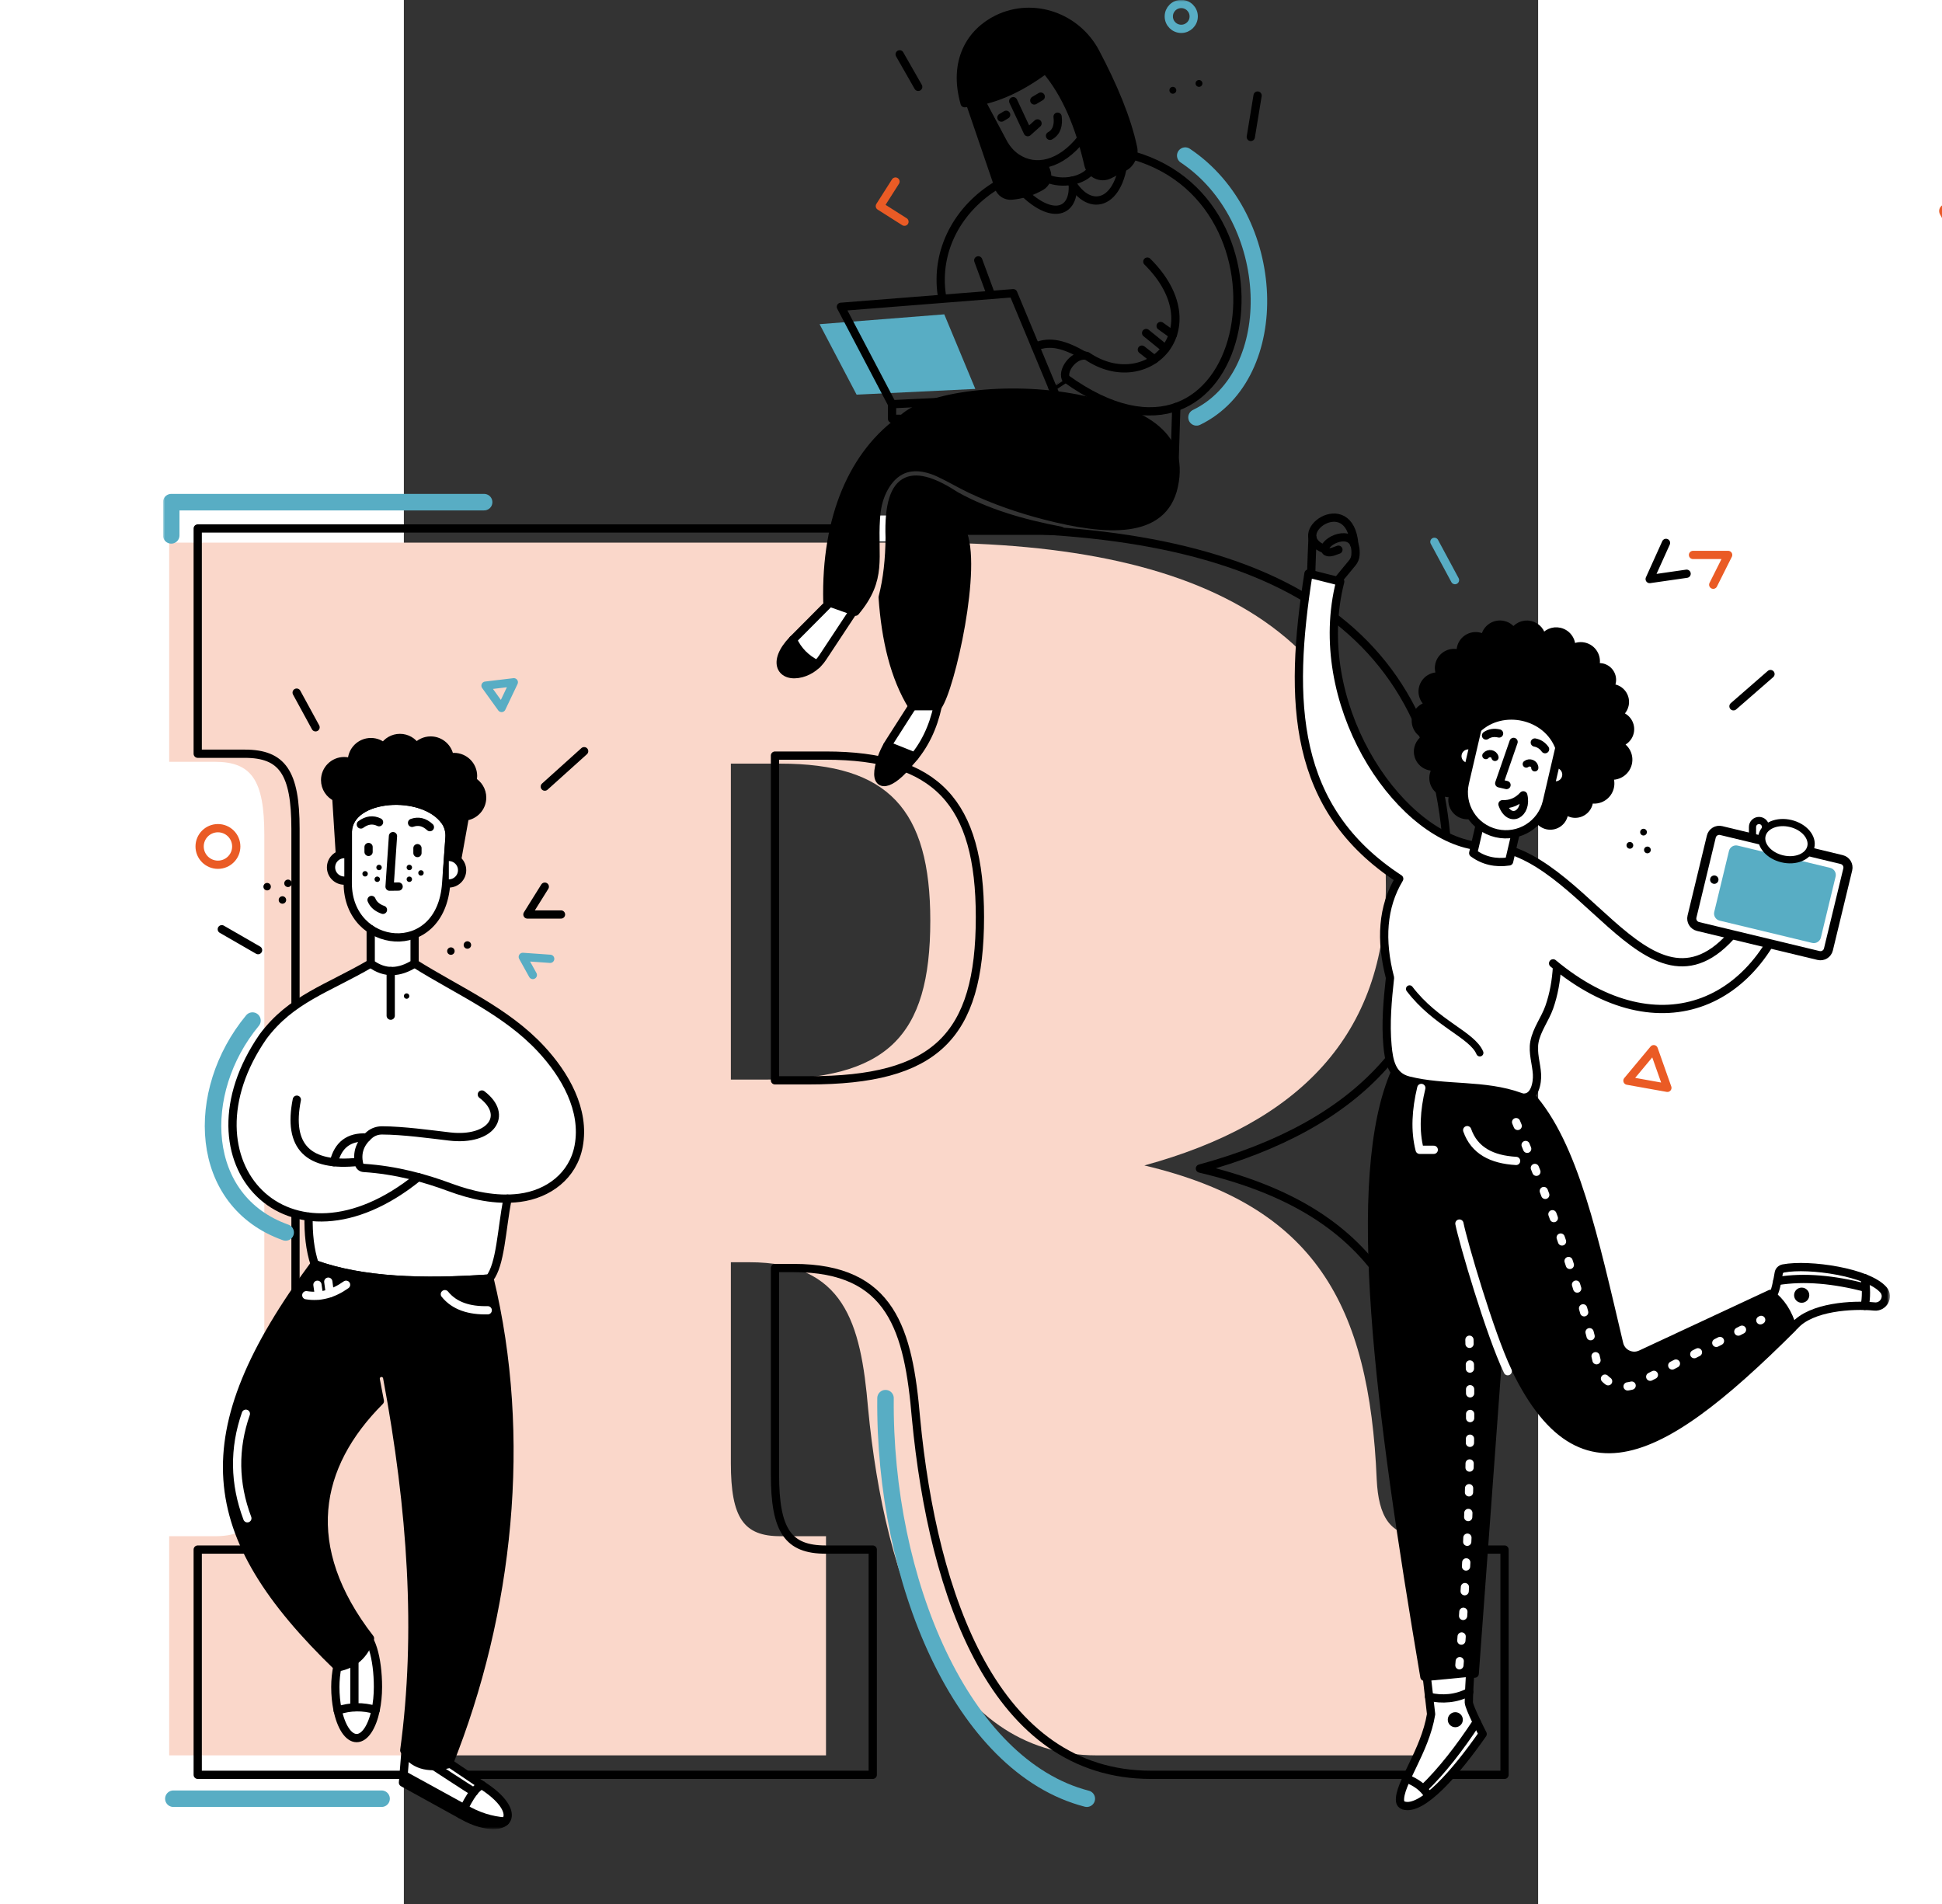 <?xml version="1.0" encoding="UTF-8"?>
<svg width="565px" height="554px" viewBox="70 0 330 554" version="1.1" xmlns="http://www.w3.org/2000/svg" xmlns:xlink="http://www.w3.org/1999/xlink">
    <rect x="70" y="0" width="330" height="554" fill="#333333" stroke="none"/>
    <!-- Generator: Sketch 61.2 (89653) - https://sketch.com -->
    <title>header2</title>
    <desc>Created with Sketch.</desc>
    <defs>
        <polygon id="path-1" points="0 532.112 502.324 532.112 502.324 -6.58599612e-14 0 -6.58599612e-14"></polygon>
    </defs>
    <g id="Prototyp-Mentee-+-Mentor-|-Design-" stroke="none" stroke-width="1" fill="none" fill-rule="evenodd">
        <g id="Landingpage_1" transform="translate(-783, -96)">
            <g id="header2" transform="translate(783, 96)">
                <g id="Illustration/welcome" fill-rule="evenodd" stroke-width="1">
                    <g id="Group-180">
                        <path d="M165.137,314.086 L174.719,314.086 C210.382,314.086 223.158,301.864 223.158,267.858 C223.158,235.446 210.914,222.162 179.509,222.162 L165.137,222.162 L165.137,314.086 Z M285.437,339.059 C334.94,350.749 350.909,379.441 353.038,430.451 C353.57,441.078 356.765,446.923 366.346,446.923 L371.669,446.923 L371.669,510.685 L271.597,510.685 C227.415,510.685 209.85,460.206 205.059,409.728 C202.93,384.755 198.139,367.22 170.46,367.22 L165.137,367.22 L165.137,425.669 C165.137,441.609 168.863,446.923 179.509,446.923 L192.816,446.923 L192.816,510.685 L1.721,510.685 L1.721,446.923 L15.029,446.923 C25.674,446.923 29.4,441.609 29.4,425.669 L29.4,242.885 C29.4,226.945 25.674,221.631 15.029,221.631 L1.721,221.631 L1.721,157.869 L221.029,157.869 C306.197,157.869 355.7,185.499 355.7,257.762 C355.7,301.333 330.149,326.838 285.437,339.059 L285.437,339.059 Z" id="Fill-1" fill="#FAD7CA"></path>
                        <path d="M177.968,314.297 L187.816,314.297 C224.467,314.297 237.597,301.737 237.597,266.789 C237.597,233.478 225.015,219.826 192.739,219.826 L177.968,219.826 L177.968,314.297 Z M301.602,339.963 C352.477,351.976 368.89,381.464 371.077,433.887 C371.624,444.809 374.907,450.816 384.753,450.816 L390.224,450.816 L390.224,516.344 L287.379,516.344 C241.973,516.344 223.921,464.467 218.998,412.59 C216.809,386.925 211.885,368.904 183.439,368.904 L177.968,368.904 L177.968,428.972 C177.968,445.355 181.798,450.816 192.739,450.816 L206.415,450.816 L206.415,516.344 L10.024,516.344 L10.024,450.816 L23.7,450.816 C34.641,450.816 38.47,445.355 38.47,428.972 L38.47,241.123 C38.47,224.741 34.641,219.28 23.7,219.28 L10.024,219.28 L10.024,153.751 L235.409,153.751 C322.937,153.751 373.813,182.147 373.813,256.413 C373.813,301.191 347.554,327.403 301.602,339.963 Z" id="Stroke-3" stroke="#000000" stroke-width="2.4" stroke-linecap="round" stroke-linejoin="round"></path>
                        <mask id="mask-2" fill="white">
                            <use xlink:href="#path-1"></use>
                        </mask>
                        <g id="Clip-6"></g>
                        <polygon id="Fill-5" fill="#FFFFFF" mask="url(#mask-2)" points="205.776 157.499 213.318 157.499 213.318 149.971 205.776 149.971"></polygon>
                        <path d="M248.262,46.163 C246.573,45.032 245.244,43.441 244.289,41.648 L237.884,29.614 L234.779,30.132 L243.117,54.536 C243.649,56.092 245.185,57.056 246.825,56.912 C249.749,56.655 252.601,55.79 255.369,54.219 C256.888,53.356 257.555,51.518 256.935,49.887 L256.185,47.914 C253.381,48.366 250.66,47.769 248.262,46.163" id="Fill-7" fill="#000000" mask="url(#mask-2)"></path>
                        <path d="M248.262,46.163 C246.573,45.032 245.244,43.441 244.289,41.648 L237.884,29.614 L234.779,30.132 L243.117,54.536 C243.649,56.092 245.185,57.056 246.825,56.912 C249.749,56.655 252.601,55.79 255.369,54.219 C256.888,53.356 257.555,51.518 256.935,49.887 L256.185,47.914 C253.381,48.366 250.66,47.769 248.262,46.163 Z" id="Stroke-8" stroke="#000000" stroke-width="2.4" stroke-linecap="round" stroke-linejoin="round" mask="url(#mask-2)"></path>
                        <polygon id="Fill-9" fill="#58ADC4" mask="url(#mask-2)" points="201.718 114.814 190.95 94.313 227.224 91.45 236.256 113.151"></polygon>
                        <g id="Group-12" mask="url(#mask-2)">
                            <g transform="translate(207.764, 205.381)">
                                <path d="M10.173,0.081 L3.556,10.433 C2.121,12.678 1.057,15.148 0.502,17.752 C-0.852,24.101 3.779,23.542 9.514,16.249 C13.725,11.645 16.235,6.17 17.55,0.081" id="Fill-10" stroke="none" fill="#FFFFFF" fill-rule="evenodd"></path>
                                <path d="M10.173,0.081 L3.556,10.433 C2.121,12.678 1.057,15.148 0.502,17.752 C-0.852,24.101 3.779,23.542 9.514,16.249 C13.725,11.645 16.235,6.17 17.55,0.081" id="Stroke-11" stroke="#000000" stroke-width="2.4" fill="none" stroke-linecap="round" stroke-linejoin="round"></path>
                            </g>
                        </g>
                        <path d="M210.655,216.92 C211.229,217.08 218.61,220.072 218.61,220.072" id="Stroke-13" stroke="#000000" stroke-width="2.4" stroke-linecap="round" stroke-linejoin="round" mask="url(#mask-2)"></path>
                        <path d="M208.266,223.132 C206.912,229.48 211.543,228.922 217.279,221.628 C217.743,221.12 218.184,220.6 218.608,220.071 C218.562,220.052 211.244,217.086 210.657,216.92 C209.558,218.861 208.732,220.948 208.266,223.132" id="Fill-14" fill="#000000" mask="url(#mask-2)"></path>
                        <g id="Group-17" mask="url(#mask-2)">
                            <g transform="translate(179.327, 175.256)">
                                <path d="M14.58,0.064 L3.854,10.845 C-2.557,17.496 0.586,22.139 6.363,20.598 C8.909,19.919 11.071,18.235 12.522,16.038 L21.463,2.504" id="Fill-15" stroke="none" fill="#FFFFFF" fill-rule="evenodd"></path>
                                <path d="M14.58,0.064 L3.854,10.845 C-2.557,17.496 0.586,22.139 6.363,20.598 C8.909,19.919 11.071,18.235 12.522,16.038 L21.463,2.504" id="Stroke-16" stroke="#000000" stroke-width="2.4" fill="none" stroke-linecap="round" stroke-linejoin="round"></path>
                            </g>
                        </g>
                        <path d="M183.181,186.102 C184.609,189.256 186.952,191.643 190.209,193.264" id="Stroke-18" stroke="#000000" stroke-width="2.4" stroke-linecap="round" stroke-linejoin="round" mask="url(#mask-2)"></path>
                        <path d="M183.181,186.102 C176.769,192.752 179.913,197.395 185.69,195.854 C187.403,195.397 188.936,194.477 190.202,193.26 C186.948,191.64 184.608,189.254 183.181,186.102" id="Fill-19" fill="#000000" mask="url(#mask-2)"></path>
                        <path d="M299.793,4.777 C299.793,6.776 298.171,8.395 296.169,8.395 C294.167,8.395 292.544,6.776 292.544,4.777 C292.544,2.778 294.167,1.159 296.169,1.159 C298.171,1.159 299.793,2.778 299.793,4.777 Z" id="Stroke-20" stroke="#58ADC4" stroke-width="2.4" stroke-linecap="round" stroke-linejoin="round" mask="url(#mask-2)"></path>
                        <path d="M237.884,29.355 L244.289,41.388 C245.244,43.181 246.573,44.773 248.262,45.904 C253.812,49.62 261.095,47.945 267.116,40.325" id="Stroke-21" stroke="#000000" stroke-width="2.4" stroke-linecap="round" stroke-linejoin="round" mask="url(#mask-2)"></path>
                        <path d="M256.676,20.203 C262.748,27.312 266.619,36.868 269.155,47.909 C269.781,50.634 272.796,52.053 275.285,50.772 L279.567,48.57 C281.455,47.6 282.609,45.115 282.17,43.041 C280.341,34.396 276.364,25.018 271.206,15.237 C265.786,4.958 253.182,0.442 242.726,5.541 C234.907,9.354 229.66,17.81 233.146,30.027 C241.173,29.484 248.996,25.901 256.676,20.203" id="Fill-22" fill="#000000" mask="url(#mask-2)"></path>
                        <path d="M256.676,20.203 C262.748,27.312 266.619,36.868 269.155,47.909 C269.781,50.634 272.796,52.053 275.285,50.772 L279.567,48.57 C281.455,47.6 282.609,45.115 282.17,43.041 C280.341,34.396 276.364,25.018 271.206,15.237 C265.786,4.958 253.182,0.442 242.726,5.541 C234.907,9.354 229.66,17.81 233.146,30.027 C241.173,29.484 248.996,25.901 256.676,20.203 Z" id="Stroke-23" stroke="#000000" stroke-width="2.4" stroke-linecap="round" stroke-linejoin="round" mask="url(#mask-2)"></path>
                        <line x1="253.413" y1="29.224" x2="255.291" y2="28.105" id="Stroke-24" stroke="#000000" stroke-width="2.4" stroke-linecap="round" stroke-linejoin="round" mask="url(#mask-2)"></line>
                        <line x1="243.847" y1="34.208" x2="245.228" y2="33.385" id="Stroke-25" stroke="#000000" stroke-width="2.4" stroke-linecap="round" stroke-linejoin="round" mask="url(#mask-2)"></line>
                        <path d="M260.192,33.945 C260.467,36.187 260.085,38.35 257.989,39.52" id="Stroke-26" stroke="#000000" stroke-width="2.4" stroke-linecap="round" stroke-linejoin="round" mask="url(#mask-2)"></path>
                        <polyline id="Stroke-27" stroke="#000000" stroke-width="2.4" stroke-linecap="round" stroke-linejoin="round" mask="url(#mask-2)" points="247.282 29.435 251.51 38.454 254.353 35.901"></polyline>
                        <path d="M257.081,51.889 C261.534,53.781 267.609,52.731 270.247,49.233" id="Stroke-28" stroke="#000000" stroke-width="2.4" stroke-linecap="round" stroke-linejoin="round" mask="url(#mask-2)"></path>
                        <path d="M264.485,52.552 C265.868,62.718 257.166,65.117 246.824,52.025" id="Stroke-29" stroke="#000000" stroke-width="2.4" stroke-linecap="round" stroke-linejoin="round" mask="url(#mask-2)"></path>
                        <path d="M264.485,53.441 C270.396,62.825 280.192,58.788 279.68,40.776" id="Stroke-30" stroke="#000000" stroke-width="2.4" stroke-linecap="round" stroke-linejoin="round" mask="url(#mask-2)"></path>
                        <path d="M282.263,45.266 C332.831,59.78 315.746,148.557 262.554,110.096 C261.463,107.313 265.462,102.597 268.734,103.564 C286.249,115.512 305.932,95.582 286.303,76.109" id="Stroke-31" stroke="#000000" stroke-width="2.4" stroke-linecap="round" stroke-linejoin="round" mask="url(#mask-2)"></path>
                        <path d="M242.826,53.684 C231.268,60.506 224.508,72.843 226.536,86.027" id="Stroke-32" stroke="#000000" stroke-width="2.4" stroke-linecap="round" stroke-linejoin="round" mask="url(#mask-2)"></path>
                        <polygon id="Stroke-33" stroke="#000000" stroke-width="2.4" stroke-linecap="round" stroke-linejoin="round" mask="url(#mask-2)" points="212.028 117.594 197.145 89.259 247.282 85.301 259.767 115.296"></polygon>
                        <path d="M237.109,75.746 C238.555,79.661 239.916,83.348 240.826,85.811" id="Stroke-34" stroke="#000000" stroke-width="2.4" stroke-linecap="round" stroke-linejoin="round" mask="url(#mask-2)"></path>
                        <path d="M267.887,103.439 C262.371,100.293 258.143,98.992 253.755,100.853" id="Stroke-35" stroke="#000000" stroke-width="2.4" stroke-linecap="round" stroke-linejoin="round" mask="url(#mask-2)"></path>
                        <path d="M258.665,112.648 C258.667,112.653 262.554,110.095 262.554,110.095" id="Stroke-36" stroke="#000000" stroke-width="2.4" stroke-linecap="round" stroke-linejoin="round" mask="url(#mask-2)"></path>
                        <line x1="285.951" y1="96.885" x2="291.578" y2="101.448" id="Stroke-37" stroke="#000000" stroke-width="2.4" stroke-linecap="round" stroke-linejoin="round" mask="url(#mask-2)"></line>
                        <line x1="290.172" y1="94.84" x2="293.724" y2="97.385" id="Stroke-38" stroke="#000000" stroke-width="2.4" stroke-linecap="round" stroke-linejoin="round" mask="url(#mask-2)"></line>
                        <line x1="284.71" y1="101.717" x2="288.318" y2="104.547" id="Stroke-39" stroke="#000000" stroke-width="2.4" stroke-linecap="round" stroke-linejoin="round" mask="url(#mask-2)"></line>
                        <path d="M225.768,137.605 C225.593,137.525 225.417,137.446 225.242,137.367 C221.879,135.87 217.818,135.174 214.431,136.989 C212.115,138.231 210.425,140.423 209.298,142.749 C208.007,145.412 207.518,148.057 207.332,150.9 C206.584,162.378 209.435,168.294 201.361,177.963 L193.208,175.072 C192.64,150.534 200.731,131.846 215.18,121.805 C221.964,115.237 245.594,111.923 266.221,116.026 C284.161,119.596 297.381,125.912 294.012,141.434 C290.908,155.736 274.284,154.562 256.57,149.999 C249.169,148.092 241.909,145.585 234.991,142.331 C231.87,140.862 228.901,139.051 225.768,137.605" id="Fill-40" fill="#000000" mask="url(#mask-2)"></path>
                        <path d="M225.768,137.605 C225.593,137.525 225.417,137.446 225.242,137.367 C221.879,135.87 217.818,135.174 214.431,136.989 C212.115,138.231 210.425,140.423 209.298,142.749 C208.007,145.412 207.518,148.057 207.332,150.9 C206.584,162.378 209.435,168.294 201.361,177.963 L193.208,175.072 C192.64,150.534 200.731,131.846 215.18,121.805 C221.964,115.237 245.594,111.923 266.221,116.026 C284.161,119.596 297.381,125.912 294.012,141.434 C290.908,155.736 274.284,154.562 256.57,149.999 C249.169,148.092 241.909,145.585 234.991,142.331 C231.87,140.862 228.901,139.051 225.768,137.605 Z" id="Stroke-41" stroke="#000000" stroke-width="2.4" stroke-linecap="round" stroke-linejoin="round" mask="url(#mask-2)"></path>
                        <path d="M225.314,205.461 C229.099,200.423 237.252,164.283 232.303,154.401 L261.13,154.401 C249.727,152.26 239.305,149.113 230.555,144.227 C218.758,136.523 210.623,136.818 211.337,156.435 C211.283,162.572 210.686,168.401 209.298,173.779 C210.161,186.164 212.721,197.014 217.937,205.461 L225.314,205.461 Z" id="Fill-42" fill="#000000" mask="url(#mask-2)"></path>
                        <path d="M225.314,205.461 C229.099,200.423 237.252,164.283 232.303,154.401 L261.13,154.401 C249.727,152.26 239.305,149.113 230.555,144.227 C218.758,136.523 210.623,136.818 211.337,156.435 C211.283,162.572 210.686,168.401 209.298,173.779 C210.161,186.164 212.721,197.014 217.937,205.461 L225.314,205.461 Z" id="Stroke-43" stroke="#000000" stroke-width="2.4" stroke-linecap="round" stroke-linejoin="round" mask="url(#mask-2)"></path>
                        <polyline id="Stroke-44" stroke="#000000" stroke-width="2.4" stroke-linecap="round" stroke-linejoin="round" mask="url(#mask-2)" points="212.028 117.594 212.028 121.844 215.18 121.844"></polyline>
                        <line x1="294.732" y1="118.396" x2="294.175" y2="136.248" id="Stroke-45" stroke="#000000" stroke-width="2.4" stroke-linecap="round" stroke-linejoin="round" mask="url(#mask-2)"></line>
                        <line x1="214.244" y1="15.806" x2="219.643" y2="25.27" id="Stroke-46" stroke="#000000" stroke-width="2.4" stroke-linecap="round" stroke-linejoin="round" mask="url(#mask-2)"></line>
                        <line x1="318.38" y1="27.799" x2="316.405" y2="39.841" id="Stroke-47" stroke="#000000" stroke-width="2.4" stroke-linecap="round" stroke-linejoin="round" mask="url(#mask-2)"></line>
                        <path d="M302.331,24.273 C302.331,24.823 301.883,25.27 301.331,25.27 C300.78,25.27 300.333,24.823 300.333,24.273 C300.333,23.722 300.78,23.276 301.331,23.276 C301.883,23.276 302.331,23.722 302.331,24.273" id="Fill-48" fill="#000000" mask="url(#mask-2)"></path>
                        <path d="M294.723,26.267 C294.723,26.818 294.275,27.264 293.723,27.264 C293.172,27.264 292.725,26.818 292.725,26.267 C292.725,25.716 293.172,25.27 293.723,25.27 C294.275,25.27 294.723,25.716 294.723,26.267" id="Fill-49" fill="#000000" mask="url(#mask-2)"></path>
                        <polyline id="Stroke-50" stroke="#EA5B25" stroke-width="2.4" stroke-linecap="round" stroke-linejoin="round" mask="url(#mask-2)" points="215.641 64.503 208.484 59.963 213.032 52.819"></polyline>
                        <path d="M297.329,45.266 C324.564,63.46 326.067,109.077 300.609,121.43" id="Stroke-51" stroke="#58ADC4" stroke-width="4.8" stroke-linecap="round" stroke-linejoin="round" mask="url(#mask-2)"></path>
                        <path d="M100.258,348.719 C98.484,358.054 98.248,367.805 95.023,371.955 C75.76,373.293 58.038,372.806 44.15,367.777 C42.763,363.556 42.292,358.892 42.39,353.952 L42.418,353.949 C21.917,351.369 11.702,326.729 29.15,301.549 C37.345,290.579 47.768,287.711 60.459,280.309 L60.459,270.34 L60.465,270.341 C56.597,267.779 53.78,263.218 53.78,256.965 L53.78,241.888 C54.231,231.258 75.76,229.953 82.087,238.904 C83.06,240.281 83.484,241.971 83.364,243.651 L82.414,256.965 C81.856,265.419 77.692,270.263 72.704,271.993 L73.227,272.064 L73.807,280.309 C86.368,288.227 99.726,294.103 110.002,305.143 C116.936,312.593 122.946,322.873 120.956,333.447 C119.34,342.034 112.19,347.417 103.763,348.481 L100.258,348.719 Z" id="Fill-52" fill="#FFFFFF" mask="url(#mask-2)"></path>
                        <path d="M42.285,353.952 C42.187,358.892 42.658,363.556 44.045,367.777 C57.932,372.806 75.655,373.293 94.918,371.955 C98.143,367.805 98.38,358.055 100.153,348.719" id="Stroke-53" stroke="#000000" stroke-width="2.4" stroke-linecap="round" stroke-linejoin="round" mask="url(#mask-2)"></path>
                        <path d="M62.464,490.782 C62.464,493.196 62.224,495.476 61.799,497.492 C60.776,502.338 58.68,505.66 56.261,505.66 C53.8,505.66 51.674,502.224 50.672,497.243 C50.278,495.289 50.058,493.098 50.058,490.782 C50.058,482.565 53.592,474.784 57.018,474.784 C60.445,474.784 62.464,482.565 62.464,490.782" id="Fill-54" fill="#FFFFFF" mask="url(#mask-2)"></path>
                        <path d="M62.464,490.782 C62.464,493.196 62.224,495.476 61.799,497.492 C60.776,502.338 58.68,505.66 56.261,505.66 C53.8,505.66 51.674,502.224 50.672,497.243 C50.278,495.289 50.058,493.098 50.058,490.782 C50.058,482.565 53.592,474.784 57.018,474.784 C60.445,474.784 62.464,482.565 62.464,490.782 Z" id="Stroke-55" stroke="#000000" stroke-width="2.4" stroke-linecap="round" stroke-linejoin="round" mask="url(#mask-2)"></path>
                        <path d="M50.756,497.641 C54.436,496.428 58.117,496.378 61.799,497.492" id="Stroke-56" stroke="#000000" stroke-width="2.4" stroke-linecap="round" stroke-linejoin="round" mask="url(#mask-2)"></path>
                        <line x1="55.615" y1="496.692" x2="55.615" y2="481.564" id="Stroke-57" stroke="#000000" stroke-width="2.4" stroke-linecap="round" stroke-linejoin="round" mask="url(#mask-2)"></line>
                        <polyline id="Stroke-58" stroke="#000000" stroke-width="2.4" stroke-linecap="round" stroke-linejoin="round" mask="url(#mask-2)" points="66.833 243.252 65.84 257.956 68.476 257.92"></polyline>
                        <path d="M57.481,239.864 C59.246,238.56 61.012,238.339 62.778,239.203" id="Stroke-59" stroke="#000000" stroke-width="2.4" stroke-linecap="round" stroke-linejoin="round" mask="url(#mask-2)"></path>
                        <path d="M77.573,240.642 C75.966,239.147 74.236,238.73 72.384,239.39" id="Stroke-60" stroke="#000000" stroke-width="2.4" stroke-linecap="round" stroke-linejoin="round" mask="url(#mask-2)"></path>
                        <line x1="59.728" y1="246.42" x2="59.728" y2="247.842" id="Stroke-61" stroke="#000000" stroke-width="2.4" stroke-linecap="round" stroke-linejoin="round" mask="url(#mask-2)"></line>
                        <line x1="73.953" y1="246.754" x2="73.953" y2="248.176" id="Stroke-62" stroke="#000000" stroke-width="2.4" stroke-linecap="round" stroke-linejoin="round" mask="url(#mask-2)"></line>
                        <g id="Group-65" mask="url(#mask-2)">
                            <g transform="translate(47.008, 214.65)">
                                <path d="M40.752,22.901 C43.566,22.634 45.767,20.27 45.767,17.393 C45.767,15.314 44.618,13.506 42.921,12.56 C43.046,12.099 43.118,11.616 43.118,11.114 C43.118,8.057 40.636,5.58 37.573,5.58 C37.135,5.58 36.709,5.636 36.299,5.732 C36.004,2.953 33.65,0.788 30.787,0.788 C29.107,0.788 27.604,1.537 26.587,2.716 C25.615,1.116 23.86,0.044 21.849,0.044 C19.852,0.044 18.107,1.102 17.13,2.684 C16.146,1.791 14.842,1.242 13.408,1.242 C10.345,1.242 7.863,3.721 7.863,6.777 C7.863,6.941 7.873,7.101 7.887,7.26 C7.197,6.953 6.434,6.777 5.629,6.777 C2.566,6.777 0.083,9.255 0.083,12.312 C0.083,14.55 1.417,16.474 3.332,17.346 L4.349,33.511 L4.349,38.66 L6.705,38.413 L6.705,27.223 C7.156,16.594 28.685,15.288 35.012,24.24 C35.985,25.616 36.409,27.306 36.289,28.986 L35.52,39.758 L37.428,40.131 L38.566,35.03 L40.752,22.901" id="Fill-63" stroke="none" fill="#000000" fill-rule="evenodd"></path>
                                <path d="M40.752,22.901 C43.566,22.634 45.767,20.27 45.767,17.393 C45.767,15.314 44.618,13.506 42.921,12.56 C43.046,12.099 43.118,11.616 43.118,11.114 C43.118,8.057 40.636,5.58 37.573,5.58 C37.135,5.58 36.709,5.636 36.299,5.732 C36.004,2.953 33.65,0.788 30.787,0.788 C29.107,0.788 27.604,1.537 26.587,2.716 C25.615,1.116 23.86,0.044 21.849,0.044 C19.852,0.044 18.107,1.102 17.13,2.684 C16.146,1.791 14.842,1.242 13.408,1.242 C10.345,1.242 7.863,3.721 7.863,6.777 C7.863,6.941 7.873,7.101 7.887,7.26 C7.197,6.953 6.434,6.777 5.629,6.777 C2.566,6.777 0.083,9.255 0.083,12.312 C0.083,14.55 1.417,16.474 3.332,17.346 L4.349,33.511 L4.349,38.66 L6.705,38.413 L6.705,27.223 C7.156,16.594 28.685,15.288 35.012,24.24 C35.985,25.616 36.409,27.306 36.289,28.986 L35.52,39.758 L37.428,40.131 L38.566,35.03 L40.752,22.901" id="Stroke-64" stroke="#000000" stroke-width="2.4" fill="none" stroke-linecap="round" stroke-linejoin="round"></path>
                            </g>
                        </g>
                        <path d="M82.309,256.965 L83.259,243.651 C83.379,241.971 82.955,240.281 81.982,238.904 C75.655,229.953 54.125,231.259 53.674,241.888 L53.674,256.965 C53.674,276.379 80.82,279.518 82.309,256.965 Z" id="Stroke-66" stroke="#000000" stroke-width="2.4" stroke-linecap="round" stroke-linejoin="round" mask="url(#mask-2)"></path>
                        <g id="Group-69" mask="url(#mask-2)">
                            <g transform="translate(48.749, 248.25)">
                                <path d="M3.925,7.949 C1.791,7.949 0.061,6.223 0.061,4.093 C0.061,1.963 1.791,0.236 3.925,0.236" id="Fill-67" stroke="none" fill="#FFFFFF" fill-rule="evenodd"></path>
                                <path d="M3.925,7.949 C1.791,7.949 0.061,6.223 0.061,4.093 C0.061,1.963 1.791,0.236 3.925,0.236" id="Stroke-68" stroke="#000000" stroke-width="2.4" fill="none" stroke-linecap="round" stroke-linejoin="round"></path>
                            </g>
                        </g>
                        <g id="Group-72" mask="url(#mask-2)">
                            <g transform="translate(82.99, 248.829)">
                                <path d="M0.09,8.192 C2.224,8.192 3.954,6.465 3.954,4.335 C3.954,2.205 2.224,0.478 0.09,0.478" id="Fill-70" stroke="none" fill="#FFFFFF" fill-rule="evenodd"></path>
                                <path d="M0.09,8.192 C2.224,8.192 3.954,6.465 3.954,4.335 C3.954,2.205 2.224,0.478 0.09,0.478" id="Stroke-71" stroke="#000000" stroke-width="2.4" fill="none" stroke-linecap="round" stroke-linejoin="round"></path>
                            </g>
                        </g>
                        <path d="M73.122,272.064 L73.122,280.309 C68.764,283.082 64.489,283.387 60.354,280.309 L60.354,270.34" id="Stroke-73" stroke="#000000" stroke-width="2.4" stroke-linecap="round" stroke-linejoin="round" mask="url(#mask-2)"></path>
                        <path d="M60.598,261.822 C61.133,263.145 62.239,264.103 63.917,264.695" id="Stroke-74" stroke="#000000" stroke-width="2.4" stroke-linecap="round" stroke-linejoin="round" mask="url(#mask-2)"></path>
                        <path d="M72.384,252.371 C72.384,252.809 72.029,253.164 71.59,253.164 C71.151,253.164 70.796,252.809 70.796,252.371 C70.796,251.933 71.151,251.578 71.59,251.578 C72.029,251.578 72.384,251.933 72.384,252.371" id="Fill-75" fill="#000000" mask="url(#mask-2)"></path>
                        <path d="M75.773,253.957 C75.773,254.395 75.417,254.75 74.979,254.75 C74.54,254.75 74.185,254.395 74.185,253.957 C74.185,253.519 74.54,253.164 74.979,253.164 C75.417,253.164 75.773,253.519 75.773,253.957" id="Fill-76" fill="#000000" mask="url(#mask-2)"></path>
                        <path d="M72.384,255.798 C72.384,256.236 72.029,256.591 71.59,256.591 C71.151,256.591 70.796,256.236 70.796,255.798 C70.796,255.36 71.151,255.005 71.59,255.005 C72.029,255.005 72.384,255.36 72.384,255.798" id="Fill-77" fill="#000000" mask="url(#mask-2)"></path>
                        <path d="M63.052,255.798 C63.052,256.236 62.696,256.591 62.257,256.591 C61.819,256.591 61.463,256.236 61.463,255.798 C61.463,255.36 61.819,255.005 62.257,255.005 C62.696,255.005 63.052,255.36 63.052,255.798" id="Fill-78" fill="#000000" mask="url(#mask-2)"></path>
                        <path d="M63.572,252.371 C63.572,252.809 63.216,253.164 62.778,253.164 C62.339,253.164 61.983,252.809 61.983,252.371 C61.983,251.933 62.339,251.578 62.778,251.578 C63.216,251.578 63.572,251.933 63.572,252.371" id="Fill-79" fill="#000000" mask="url(#mask-2)"></path>
                        <path d="M59.518,254.212 C59.518,254.65 59.162,255.005 58.724,255.005 C58.285,255.005 57.929,254.65 57.929,254.212 C57.929,253.774 58.285,253.419 58.724,253.419 C59.162,253.419 59.518,253.774 59.518,254.212" id="Fill-80" fill="#000000" mask="url(#mask-2)"></path>
                        <line x1="66.173" y1="282.498" x2="66.173" y2="295.488" id="Stroke-81" stroke="#000000" stroke-width="2.4" stroke-linecap="round" stroke-linejoin="round" mask="url(#mask-2)"></line>
                        <path d="M71.59,289.786 C71.59,290.224 71.234,290.579 70.796,290.579 C70.357,290.579 70.001,290.224 70.001,289.786 C70.001,289.348 70.357,288.993 70.796,288.993 C71.234,288.993 71.59,289.348 71.59,289.786" id="Fill-82" fill="#000000" mask="url(#mask-2)"></path>
                        <path d="M60.354,280.309 C47.662,287.711 37.24,290.579 29.045,301.549 C3.85,337.91 36.33,373.16 74.185,342.455" id="Stroke-83" stroke="#000000" stroke-width="2.4" stroke-linecap="round" stroke-linejoin="round" mask="url(#mask-2)"></path>
                        <path d="M73.122,280.309 C85.683,288.226 99.621,294.103 109.897,305.142 C116.831,312.593 122.842,322.873 120.852,333.447 C119.235,342.034 112.085,347.416 103.658,348.481 C96.765,349.351 89.715,347.778 83.279,345.385 C76.254,342.772 67.777,340.39 58.31,339.787 C57.678,339.746 57.128,339.311 56.986,338.694 C56.2,335.271 57.29,332.43 60.072,330.114 C61.073,329.28 62.355,328.86 63.66,328.865 C69.776,328.882 77.745,329.988 83.279,330.638 C95.32,332.052 100.683,324.476 92.69,318.416" id="Stroke-84" stroke="#000000" stroke-width="2.4" stroke-linecap="round" stroke-linejoin="round" mask="url(#mask-2)"></path>
                        <path d="M38.86,319.931 C36.138,333.567 42.097,339.593 56.737,338.011" id="Stroke-85" stroke="#000000" stroke-width="2.4" stroke-linecap="round" stroke-linejoin="round" mask="url(#mask-2)"></path>
                        <path d="M49.639,338.121 C50.855,333.056 54.033,330.662 59.175,330.939" id="Stroke-86" stroke="#000000" stroke-width="2.4" stroke-linecap="round" stroke-linejoin="round" mask="url(#mask-2)"></path>
                        <path d="M70.455,509.745 L69.74,518.611 L87.222,528.254 C88.813,529.156 90.496,529.896 92.26,530.378 C101.394,532.874 103.584,526.834 93.931,520.148 L83.174,512.896 L70.455,509.745 Z" id="Fill-87" fill="#FFFFFF" mask="url(#mask-2)"></path>
                        <path d="M70.455,509.745 L69.74,518.611 L87.222,528.254 C88.813,529.156 90.496,529.896 92.26,530.378 C101.394,532.874 103.584,526.834 93.931,520.148 L83.174,512.896 L70.455,509.745 Z" id="Stroke-88" stroke="#000000" stroke-width="2.4" stroke-linecap="round" stroke-linejoin="round" mask="url(#mask-2)"></path>
                        <g id="Group-91" mask="url(#mask-2)">
                            <g transform="translate(86.472, 518.787)">
                                <path d="M0.146,9.125 C2.958,3.069 4.771,1.11 6.245,0.542" id="Fill-89" stroke="none" fill="#FFFFFF" fill-rule="evenodd"></path>
                                <path d="M0.146,9.125 C2.958,3.069 4.771,1.11 6.245,0.542" id="Stroke-90" stroke="#000000" stroke-width="2.4" fill="none" stroke-linecap="round" stroke-linejoin="round"></path>
                            </g>
                        </g>
                        <g id="Group-94" mask="url(#mask-2)">
                            <g transform="translate(77.186, 512.994)">
                                <path d="M13.202,8.29 C12.395,7.914 0.544,0.129 0.544,0.129" id="Fill-92" stroke="none" fill="#FFFFFF" fill-rule="evenodd"></path>
                                <path d="M13.202,8.29 C12.395,7.914 0.544,0.129 0.544,0.129" id="Stroke-93" stroke="#000000" stroke-width="2.4" fill="none" stroke-linecap="round" stroke-linejoin="round"></path>
                            </g>
                        </g>
                        <path d="M70.422,516.661 L87.513,526.052 C91.434,528.433 95.41,529.63 99.428,529.927" id="Stroke-95" stroke="#000000" stroke-width="2.4" stroke-linecap="round" stroke-linejoin="round" mask="url(#mask-2)"></path>
                        <path d="M94.918,371.955 C75.655,373.293 57.932,372.806 44.044,367.777 C7.452,417.247 10.739,446.343 50.846,485.066 C55.322,484.236 58.504,481.548 60.15,476.655 C39.519,450.027 44.252,426.421 63.007,407.624 L61.825,401.394 C61.654,400.493 62.238,399.622 63.137,399.436 C64.062,399.244 64.968,399.851 65.141,400.777 C72.308,439.131 74.752,475.154 70.119,509.212 C72.552,513.355 76.876,514.734 83.044,513.225 C100.693,469.125 106.045,417.963 94.918,371.955" id="Fill-96" fill="#000000" mask="url(#mask-2)"></path>
                        <path d="M94.918,371.955 C75.655,373.293 57.932,372.806 44.044,367.777 C7.452,417.247 10.739,446.343 50.846,485.066 C55.322,484.236 58.504,481.548 60.15,476.655 C39.519,450.027 44.252,426.421 63.007,407.624 L61.825,401.394 C61.654,400.493 62.238,399.622 63.137,399.436 C64.062,399.244 64.968,399.851 65.141,400.777 C72.308,439.131 74.752,475.154 70.119,509.212 C72.552,513.355 76.876,514.734 83.044,513.225 C100.693,469.125 106.045,417.963 94.918,371.955 Z" id="Stroke-97" stroke="#000000" stroke-width="2.4" stroke-linecap="round" stroke-linejoin="round" mask="url(#mask-2)"></path>
                        <path d="M41.611,376.811 C45.684,377.481 49.531,376.379 53.186,373.772" id="Stroke-98" stroke="#FFFFFF" stroke-width="2.4" stroke-linecap="round" stroke-linejoin="round" mask="url(#mask-2)"></path>
                        <path d="M81.927,376.512 C84.738,379.98 89.057,381.312 94.401,381.194" id="Stroke-99" stroke="#FFFFFF" stroke-width="2.4" stroke-linecap="round" stroke-linejoin="round" mask="url(#mask-2)"></path>
                        <line x1="48.012" y1="372.874" x2="48.457" y2="376.246" id="Stroke-100" stroke="#FFFFFF" stroke-width="2.4" stroke-linecap="round" stroke-linejoin="round" mask="url(#mask-2)"></line>
                        <line x1="44.855" y1="373.772" x2="45.305" y2="376.934" id="Stroke-101" stroke="#FFFFFF" stroke-width="2.4" stroke-linecap="round" stroke-linejoin="round" mask="url(#mask-2)"></line>
                        <path d="M24.031,411.295 C20.501,421.433 20.646,431.571 24.466,441.71" id="Stroke-102" stroke="#FFFFFF" stroke-width="2.4" stroke-linecap="round" stroke-linejoin="round" mask="url(#mask-2)"></path>
                        <path d="M21.235,246.258 C21.235,249.196 18.849,251.578 15.906,251.578 C12.963,251.578 10.577,249.196 10.577,246.258 C10.577,243.32 12.963,240.938 15.906,240.938 C18.849,240.938 21.235,243.32 21.235,246.258 Z" id="Stroke-103" stroke="#EA5B25" stroke-width="2.4" stroke-linecap="round" stroke-linejoin="round" mask="url(#mask-2)"></path>
                        <polygon id="Stroke-104" stroke="#58ADC4" stroke-width="2.4" stroke-linecap="round" stroke-linejoin="round" mask="url(#mask-2)" points="93.754 199.478 101.989 198.492 98.431 205.971"></polygon>
                        <line x1="38.809" y1="201.504" x2="44.31" y2="211.591" id="Stroke-105" stroke="#000000" stroke-width="2.4" stroke-linecap="round" stroke-linejoin="round" mask="url(#mask-2)"></line>
                        <line x1="111" y1="228.85" x2="122.451" y2="218.539" id="Stroke-106" stroke="#000000" stroke-width="2.4" stroke-linecap="round" stroke-linejoin="round" mask="url(#mask-2)"></line>
                        <line x1="17.028" y1="270.34" x2="27.582" y2="276.422" id="Stroke-107" stroke="#000000" stroke-width="2.4" stroke-linecap="round" stroke-linejoin="round" mask="url(#mask-2)"></line>
                        <polyline id="Stroke-108" stroke="#000000" stroke-width="2.4" stroke-linecap="round" stroke-linejoin="round" mask="url(#mask-2)" points="111 257.956 105.947 266.05 115.715 266.05"></polyline>
                        <polyline id="Stroke-109" stroke="#58ADC4" stroke-width="2.4" stroke-linecap="round" stroke-linejoin="round" mask="url(#mask-2)" points="107.519 283.652 104.6 278.385 112.572 278.945"></polyline>
                        <path d="M84.446,275.927 C84.874,276.348 84.879,277.034 84.458,277.461 C84.036,277.888 83.348,277.894 82.921,277.472 C82.494,277.052 82.488,276.365 82.91,275.939 C83.33,275.512 84.019,275.507 84.446,275.927" id="Fill-110" fill="#000000" mask="url(#mask-2)"></path>
                        <path d="M89.247,274.154 C89.674,274.575 89.68,275.261 89.258,275.688 C88.837,276.115 88.149,276.12 87.722,275.699 C87.294,275.279 87.289,274.592 87.71,274.166 C88.131,273.739 88.819,273.734 89.247,274.154" id="Fill-111" fill="#000000" mask="url(#mask-2)"></path>
                        <path d="M34.542,260.751 C35.138,260.681 35.678,261.107 35.748,261.702 C35.818,262.297 35.391,262.836 34.795,262.906 C34.199,262.975 33.66,262.549 33.589,261.955 C33.52,261.359 33.946,260.821 34.542,260.751" id="Fill-112" fill="#000000" mask="url(#mask-2)"></path>
                        <path d="M36.161,255.903 C36.757,255.834 37.297,256.26 37.367,256.855 C37.437,257.449 37.01,257.988 36.414,258.058 C35.818,258.127 35.278,257.702 35.208,257.107 C35.138,256.512 35.565,255.973 36.161,255.903" id="Fill-113" fill="#000000" mask="url(#mask-2)"></path>
                        <path d="M30.095,256.879 C30.691,256.809 31.231,257.235 31.301,257.83 C31.37,258.425 30.944,258.964 30.348,259.033 C29.752,259.104 29.212,258.677 29.142,258.083 C29.072,257.488 29.499,256.949 30.095,256.879" id="Fill-114" fill="#000000" mask="url(#mask-2)"></path>
                        <path d="M25.956,296.914 C8.851,317.579 9.906,349.421 35.616,358.553" id="Stroke-115" stroke="#58ADC4" stroke-width="4.8" stroke-linecap="round" stroke-linejoin="round" mask="url(#mask-2)"></path>
                        <polyline id="Stroke-116" stroke="#EA5B25" stroke-width="2.4" stroke-linecap="round" stroke-linejoin="round" mask="url(#mask-2)" points="445.056 161.449 455.284 161.449 450.945 170.112"></polyline>
                        <polyline id="Stroke-117" stroke="#000000" stroke-width="2.4" stroke-linecap="round" stroke-linejoin="round" mask="url(#mask-2)" points="437.205 157.943 432.453 168.462 443.197 166.915"></polyline>
                        <g id="Group-120" mask="url(#mask-2)">
                            <g transform="translate(369.681, 157.298)">
                                <line x1="0.137" y1="0.336" x2="6.129" y2="11.473" id="Fill-118" stroke="none" fill="#FFFFFF" fill-rule="evenodd"></line>
                                <line x1="0.137" y1="0.336" x2="6.129" y2="11.473" id="Stroke-119" stroke="#58ADC4" stroke-width="2.4" fill="none" stroke-linecap="round" stroke-linejoin="round"></line>
                            </g>
                        </g>
                        <line x1="456.833" y1="205.482" x2="467.599" y2="196.098" id="Stroke-121" stroke="#000000" stroke-width="2.4" stroke-linecap="round" stroke-linejoin="round" mask="url(#mask-2)"></line>
                        <polygon id="Stroke-122" stroke="#EA5B25" stroke-width="2.4" stroke-linecap="round" stroke-linejoin="round" mask="url(#mask-2)" points="425.987 314.4 433.63 305.237 437.604 316.481"></polygon>
                        <path d="M431.645,242.091 C431.645,242.632 431.206,243.071 430.664,243.071 C430.122,243.071 429.682,242.632 429.682,242.091 C429.682,241.55 430.122,241.112 430.664,241.112 C431.206,241.112 431.645,241.55 431.645,242.091" id="Fill-123" fill="#000000" mask="url(#mask-2)"></path>
                        <path d="M427.674,245.931 C427.674,246.473 427.234,246.911 426.693,246.911 C426.151,246.911 425.711,246.473 425.711,245.931 C425.711,245.39 426.151,244.952 426.693,244.952 C427.234,244.952 427.674,245.39 427.674,245.931" id="Fill-124" fill="#000000" mask="url(#mask-2)"></path>
                        <path d="M432.777,247.269 C432.777,247.81 432.337,248.248 431.795,248.248 C431.253,248.248 430.814,247.81 430.814,247.269 C430.814,246.727 431.253,246.289 431.795,246.289 C432.337,246.289 432.777,246.727 432.777,247.269" id="Fill-125" fill="#000000" mask="url(#mask-2)"></path>
                        <line x1="2.936" y1="523.294" x2="63.52" y2="523.294" id="Stroke-126" stroke="#58ADC4" stroke-width="4.8" stroke-linecap="round" stroke-linejoin="round" mask="url(#mask-2)"></line>
                        <path d="M210.129,406.765 C209.607,459.694 232.278,513.919 268.695,523.294" id="Stroke-127" stroke="#58ADC4" stroke-width="4.8" stroke-linecap="round" stroke-linejoin="round" mask="url(#mask-2)"></path>
                        <polyline id="Stroke-128" stroke="#58ADC4" stroke-width="4.8" stroke-linecap="round" stroke-linejoin="round" mask="url(#mask-2)" points="2.321 155.761 2.321 146.091 93.355 146.091"></polyline>
                        <g id="Group-131" mask="url(#mask-2)">
                            <g transform="translate(351.11, 311.394)">
                                <path d="M37.736,76.135 C57.152,127.384 82.04,115.677 122.915,74.919 C121.681,70.585 119.545,67.276 116.485,65.023 L78.762,82.611 C76.171,83.819 73.121,82.343 72.463,79.566 C65.256,49.144 59.463,21.528 46.595,7.309 L7.287,0.489 C-6.143,31.124 2.521,97.922 15.796,176.43 L30.439,175.512 L37.736,76.135" id="Fill-129" stroke="none" fill="#000000" fill-rule="evenodd"></path>
                                <path d="M37.736,76.135 C57.152,127.384 82.04,115.677 122.915,74.919 C121.681,70.585 119.545,67.276 116.485,65.023 L78.762,82.611 C76.171,83.819 73.121,82.343 72.463,79.566 C65.256,49.144 59.463,21.528 46.595,7.309 L7.287,0.489 C-6.143,31.124 2.521,97.922 15.796,176.43 L30.439,175.512 L37.736,76.135" id="Stroke-130" stroke="#000000" stroke-width="2.4" fill="none" stroke-linecap="round" stroke-linejoin="round"></path>
                            </g>
                        </g>
                        <path d="M391.158,398.92 C385.956,388.037 378.128,361.169 377.097,355.968" id="Stroke-132" stroke="#FFFFFF" stroke-width="2.4" stroke-linecap="round" stroke-linejoin="round" mask="url(#mask-2)"></path>
                        <path d="M393.594,326.461 C404.18,351.438 412.43,375.39 417.499,397.95 C419.049,402.586 424.374,404.753 428.729,402.521 L464.894,383.988" id="Stroke-133" stroke="#FFFFFF" stroke-width="2.4" stroke-linecap="round" stroke-linejoin="round" stroke-dasharray="1.2,6" mask="url(#mask-2)"></path>
                        <path d="M377.097,484.473 C379.881,451.055 380.808,417.637 379.881,384.219" id="Stroke-134" stroke="#FFFFFF" stroke-width="2.4" stroke-linecap="round" stroke-linejoin="round" stroke-dasharray="1.2,6" mask="url(#mask-2)"></path>
                        <path d="M474.6,385.709 C479.419,380.187 491.409,379.454 497.845,380.096 C500.462,380.358 502.184,377.288 500.485,375.283 C496.141,370.152 478.895,367.585 471.319,369.03 C470.628,369.162 470.094,369.709 469.992,370.404 C469.668,372.588 468.808,376.52 468.348,376.441" id="Stroke-135" stroke="#000000" stroke-width="2.4" stroke-linecap="round" stroke-linejoin="round" mask="url(#mask-2)"></path>
                        <path d="M495.018,371.882 C495.469,374.708 495.524,377.406 495.018,379.922" id="Stroke-136" stroke="#000000" stroke-width="2.4" stroke-linecap="round" stroke-linejoin="round" mask="url(#mask-2)"></path>
                        <path d="M469.579,372.69 C477.578,371.38 486.081,372.277 495.198,374.6" id="Stroke-137" stroke="#000000" stroke-width="2.4" stroke-linecap="round" stroke-linejoin="round" mask="url(#mask-2)"></path>
                        <path d="M478.889,376.807 C478.889,378.026 477.899,379.014 476.678,379.014 C475.457,379.014 474.468,378.026 474.468,376.807 C474.468,375.588 475.457,374.6 476.678,374.6 C477.899,374.6 478.889,375.588 478.889,376.807" id="Fill-138" fill="#000000" mask="url(#mask-2)"></path>
                        <path d="M367.607,487.825 L368.859,498.7 C367.09,509.555 359.359,519.123 359.822,523.995 C359.879,524.591 360.291,525.094 360.864,525.269 C366.288,526.929 376.082,515.613 383.86,504.469 C383.86,504.469 379.914,496.856 379.838,495.266 C379.776,493.962 380.228,486.622 380.228,486.622 L367.607,487.825 Z" id="Fill-139" fill="#FFFFFF" mask="url(#mask-2)"></path>
                        <path d="M367.607,487.825 L368.859,498.7 C367.09,509.555 359.359,519.123 359.822,523.995 C359.879,524.591 360.291,525.094 360.864,525.269 C366.288,526.929 376.082,515.613 383.86,504.469 C383.86,504.469 379.914,496.856 379.838,495.266 C379.776,493.962 380.228,486.622 380.228,486.622 L367.607,487.825 Z" id="Stroke-140" stroke="#000000" stroke-width="2.4" stroke-linecap="round" stroke-linejoin="round" mask="url(#mask-2)"></path>
                        <path d="M368.275,493.631 C371.984,494.546 376.271,494.242 379.957,492.235" id="Stroke-141" stroke="#000000" stroke-width="2.4" stroke-linecap="round" stroke-linejoin="round" mask="url(#mask-2)"></path>
                        <path d="M378.093,500.312 C378.093,501.52 377.112,502.5 375.902,502.5 C374.691,502.5 373.71,501.52 373.71,500.312 C373.71,499.104 374.691,498.125 375.902,498.125 C377.112,498.125 378.093,499.104 378.093,500.312" id="Fill-142" fill="#000000" mask="url(#mask-2)"></path>
                        <path d="M361.702,517.386 C364.567,518.581 366.626,520.002 368.086,522.39" id="Stroke-143" stroke="#000000" stroke-width="2.4" stroke-linecap="round" stroke-linejoin="round" mask="url(#mask-2)"></path>
                        <path d="M382.132,500.996 C377.132,508.578 372.073,515.122 366.649,520.373" id="Stroke-144" stroke="#000000" stroke-width="2.4" stroke-linecap="round" stroke-linejoin="round" mask="url(#mask-2)"></path>
                        <g id="Group-147" mask="url(#mask-2)">
                            <g transform="translate(330.217, 166.567)">
                                <path d="M75.273,114.624 C75.059,118.594 74.347,122.705 73.022,126.464 C71.799,129.93 69.395,132.927 68.698,136.587 C68.109,139.67 69.287,142.899 69.451,145.977 C69.584,148.468 68.816,152.903 65.465,152.764 C65.167,152.752 64.883,152.65 64.604,152.548 C54.019,148.704 42.86,150.467 32.084,147.777 C27.177,146.551 26.374,142.116 25.961,137.657 C25.354,131.101 25.971,124.407 26.686,117.885 C23.844,106.939 24.459,97.238 29.367,89.084 C-1.809,68.729 -2.924,37.514 2.971,0.286 L12.201,2.621 C3.274,37.628 28.176,75.455 50.895,79.373 L62.066,80.917 C90.23,90.454 109.398,144.1 136.878,88.562 C137.826,88.427 144.73,88.697 144.73,88.697 C136.201,125.858 105.066,139.506 74.137,113.696" id="Fill-145" stroke="none" fill="#FFFFFF" fill-rule="evenodd"></path>
                                <path d="M75.273,114.624 C75.059,118.594 74.347,122.705 73.022,126.464 C71.799,129.93 69.395,132.927 68.698,136.587 C68.109,139.67 69.287,142.899 69.451,145.977 C69.584,148.468 68.816,152.903 65.465,152.764 C65.167,152.752 64.883,152.65 64.604,152.548 C54.019,148.704 42.86,150.467 32.084,147.777 C27.177,146.551 26.374,142.116 25.961,137.657 C25.354,131.101 25.971,124.407 26.686,117.885 C23.844,106.939 24.459,97.238 29.367,89.084 C-1.809,68.729 -2.924,37.514 2.971,0.286 L12.201,2.621 C3.274,37.628 28.176,75.455 50.895,79.373 L62.066,80.917 C90.23,90.454 109.398,144.1 136.878,88.562 C137.826,88.427 144.73,88.697 144.73,88.697 C136.201,125.858 105.066,139.506 74.137,113.696" id="Stroke-146" stroke="#000000" stroke-width="2.4" fill="none" stroke-linecap="round" stroke-linejoin="round"></path>
                            </g>
                        </g>
                        <path d="M391.557,250.609 C387.592,251.199 384.111,250.392 381.112,248.189 L383.15,239.429 L393.594,241.848 L391.557,250.609 Z" id="Fill-148" fill="#FFFFFF" mask="url(#mask-2)"></path>
                        <path d="M391.557,250.609 C387.592,251.199 384.111,250.392 381.112,248.189 L383.15,239.429 L393.594,241.848 L391.557,250.609 Z" id="Stroke-149" stroke="#000000" stroke-width="2.4" stroke-linecap="round" stroke-linejoin="round" mask="url(#mask-2)"></path>
                        <path d="M426.1,222.056 C426.684,219.548 425.12,217.044 422.607,216.462 C422.291,216.388 421.974,216.349 421.661,216.342 C421.676,216.246 421.689,216.149 421.705,216.053 C421.73,216.059 421.754,216.068 421.779,216.074 C423.959,216.579 426.136,215.225 426.642,213.048 C427.149,210.872 425.792,208.698 423.611,208.193 C423.167,208.091 422.725,208.068 422.295,208.111 C423.671,207.723 424.799,206.62 425.145,205.132 C425.651,202.956 424.294,200.782 422.114,200.277 C421.59,200.155 421.065,200.144 420.565,200.223 C420.956,199.78 421.246,199.237 421.389,198.621 C421.851,196.638 420.614,194.657 418.627,194.196 C417.8,194.005 416.977,194.11 416.261,194.437 C416.437,194.107 416.578,193.752 416.666,193.37 C417.214,191.017 415.746,188.667 413.389,188.12 C411.966,187.791 410.547,188.197 409.523,189.086 C409.525,189.078 409.527,189.071 409.529,189.064 C410.076,186.711 408.609,184.361 406.252,183.815 C404.335,183.37 402.419,184.257 401.476,185.869 C401.413,185.854 401.351,185.835 401.287,185.821 C401.224,185.806 401.159,185.796 401.096,185.781 C400.962,183.919 399.634,182.281 397.716,181.837 C395.704,181.371 393.698,182.372 392.812,184.138 C392.249,183.011 391.205,182.133 389.88,181.827 C387.523,181.281 385.169,182.745 384.621,185.098 C384.552,185.398 384.516,185.697 384.509,185.993 C384.026,185.622 383.461,185.342 382.829,185.196 C380.472,184.65 378.117,186.115 377.571,188.468 C377.411,189.155 377.427,189.841 377.583,190.483 C377.255,190.309 376.903,190.17 376.524,190.083 C374.167,189.536 371.812,191.002 371.265,193.355 C370.958,194.676 371.286,195.995 372.049,196.996 C371.957,196.968 371.865,196.938 371.77,196.916 C369.412,196.369 367.058,197.834 366.51,200.187 C366.006,202.355 367.215,204.518 369.253,205.272 C369.246,205.298 369.239,205.323 369.233,205.349 C367.071,205.131 365.032,206.54 364.529,208.708 C363.981,211.061 365.448,213.412 367.806,213.958 C368.036,214.011 368.267,214.04 368.495,214.056 C368.503,214.162 368.516,214.267 368.526,214.373 C366.912,214.714 365.558,215.95 365.161,217.66 C364.613,220.013 366.08,222.364 368.438,222.91 C369.232,223.094 370.023,223.045 370.747,222.816 C370.8,222.934 370.858,223.051 370.912,223.168 C370.306,223.739 369.856,224.487 369.652,225.358 C369.106,227.711 370.573,230.061 372.93,230.607 C373.922,230.837 374.912,230.708 375.768,230.308 C375.783,230.324 375.798,230.339 375.814,230.355 C375.526,230.783 375.306,231.267 375.183,231.798 C374.635,234.152 376.102,236.502 378.459,237.048 C379.631,237.32 380.802,237.093 381.751,236.509 C381.691,238.548 383.073,240.414 385.14,240.894 C387.303,241.395 389.459,240.201 390.223,238.184 C390.53,238.242 390.836,238.292 391.143,238.339 C391.514,239.726 392.618,240.867 394.116,241.213 C396.21,241.699 398.298,240.45 398.883,238.409 C399.284,238.354 399.684,238.291 400.082,238.217 C400.622,239.127 401.516,239.826 402.629,240.084 C404.791,240.585 406.95,239.241 407.452,237.083 C407.563,236.607 407.579,236.13 407.52,235.672 C407.639,235.61 407.758,235.548 407.876,235.484 C408.399,236.036 409.085,236.447 409.881,236.632 C412.043,237.132 414.202,235.789 414.704,233.631 C414.805,233.196 414.828,232.762 414.788,232.341 C414.941,232.393 415.098,232.439 415.259,232.477 C417.771,233.059 420.281,231.498 420.864,228.99 C421.155,227.741 420.912,226.493 420.285,225.483 C420.356,225.502 420.424,225.526 420.496,225.543 C423.008,226.125 425.517,224.564 426.1,222.056" id="Fill-150" fill="#000000" mask="url(#mask-2)"></path>
                        <path d="M426.1,222.056 C426.684,219.548 425.12,217.044 422.607,216.462 C422.291,216.388 421.974,216.349 421.661,216.342 C421.676,216.246 421.689,216.149 421.705,216.053 C421.73,216.059 421.754,216.068 421.779,216.074 C423.959,216.579 426.136,215.225 426.642,213.048 C427.149,210.872 425.792,208.698 423.611,208.193 C423.167,208.091 422.725,208.068 422.295,208.111 C423.671,207.723 424.799,206.62 425.145,205.132 C425.651,202.956 424.294,200.782 422.114,200.277 C421.59,200.155 421.065,200.144 420.565,200.223 C420.956,199.78 421.246,199.237 421.389,198.621 C421.851,196.638 420.614,194.657 418.627,194.196 C417.8,194.005 416.977,194.11 416.261,194.437 C416.437,194.107 416.578,193.752 416.666,193.37 C417.214,191.017 415.746,188.667 413.389,188.12 C411.966,187.791 410.547,188.197 409.523,189.086 C409.525,189.078 409.527,189.071 409.529,189.064 C410.076,186.711 408.609,184.361 406.252,183.815 C404.335,183.37 402.419,184.257 401.476,185.869 C401.413,185.854 401.351,185.835 401.287,185.821 C401.224,185.806 401.159,185.796 401.096,185.781 C400.962,183.919 399.634,182.281 397.716,181.837 C395.704,181.371 393.698,182.372 392.812,184.138 C392.249,183.011 391.205,182.133 389.88,181.827 C387.523,181.281 385.169,182.745 384.621,185.098 C384.552,185.398 384.516,185.697 384.509,185.993 C384.026,185.622 383.461,185.342 382.829,185.196 C380.472,184.65 378.117,186.115 377.571,188.468 C377.411,189.155 377.427,189.841 377.583,190.483 C377.255,190.309 376.903,190.17 376.524,190.083 C374.167,189.536 371.812,191.002 371.265,193.355 C370.958,194.676 371.286,195.995 372.049,196.996 C371.957,196.968 371.865,196.938 371.77,196.916 C369.412,196.369 367.058,197.834 366.51,200.187 C366.006,202.355 367.215,204.518 369.253,205.272 C369.246,205.298 369.239,205.323 369.233,205.349 C367.071,205.131 365.032,206.54 364.529,208.708 C363.981,211.061 365.448,213.412 367.806,213.958 C368.036,214.011 368.267,214.04 368.495,214.056 C368.503,214.162 368.516,214.267 368.526,214.373 C366.912,214.714 365.558,215.95 365.161,217.66 C364.613,220.013 366.08,222.364 368.438,222.91 C369.232,223.094 370.023,223.045 370.747,222.816 C370.8,222.934 370.858,223.051 370.912,223.168 C370.306,223.739 369.856,224.487 369.652,225.358 C369.106,227.711 370.573,230.061 372.93,230.607 C373.922,230.837 374.912,230.708 375.768,230.308 C375.783,230.324 375.798,230.339 375.814,230.355 C375.526,230.783 375.306,231.267 375.183,231.798 C374.635,234.152 376.102,236.502 378.459,237.048 C379.631,237.32 380.802,237.093 381.751,236.509 C381.691,238.548 383.073,240.414 385.14,240.894 C387.303,241.395 389.459,240.201 390.223,238.184 C390.53,238.242 390.836,238.292 391.143,238.339 C391.514,239.726 392.618,240.867 394.116,241.213 C396.21,241.699 398.298,240.45 398.883,238.409 C399.284,238.354 399.684,238.291 400.082,238.217 C400.622,239.127 401.516,239.826 402.629,240.084 C404.791,240.585 406.95,239.241 407.452,237.083 C407.563,236.607 407.579,236.13 407.52,235.672 C407.639,235.61 407.758,235.548 407.876,235.484 C408.399,236.036 409.085,236.447 409.881,236.632 C412.043,237.132 414.202,235.789 414.704,233.631 C414.805,233.196 414.828,232.762 414.788,232.341 C414.941,232.393 415.098,232.439 415.259,232.477 C417.771,233.059 420.281,231.498 420.864,228.99 C421.155,227.741 420.912,226.493 420.285,225.483 C420.356,225.502 420.424,225.526 420.496,225.543 C423.008,226.125 425.517,224.564 426.1,222.056 Z" id="Stroke-151" stroke="#000000" stroke-width="2.4" stroke-linecap="round" stroke-linejoin="round" mask="url(#mask-2)"></path>
                        <g id="Group-154" mask="url(#mask-2)">
                            <g transform="translate(376.065, 216.387)">
                                <path d="M2.883,6.652 C1.184,6.259 0.128,4.565 0.522,2.871 C0.916,1.176 2.612,0.121 4.31,0.514" id="Fill-152" stroke="none" fill="#FFFFFF" fill-rule="evenodd"></path>
                                <path d="M2.883,6.652 C1.184,6.259 0.128,4.565 0.522,2.871 C0.916,1.176 2.612,0.121 4.31,0.514" id="Stroke-153" stroke="#000000" stroke-width="2.4" fill="none" stroke-linecap="round" stroke-linejoin="round"></path>
                            </g>
                        </g>
                        <g id="Group-157" mask="url(#mask-2)">
                            <g transform="translate(403.921, 222.181)">
                                <path d="M1.86,0.103 C3.558,0.496 4.614,2.19 4.22,3.884 C3.826,5.579 2.131,6.634 0.432,6.241" id="Fill-155" stroke="none" fill="#FFFFFF" fill-rule="evenodd"></path>
                                <path d="M1.86,0.103 C3.558,0.496 4.614,2.19 4.22,3.884 C3.826,5.579 2.131,6.634 0.432,6.241" id="Stroke-156" stroke="#000000" stroke-width="2.4" fill="none" stroke-linecap="round" stroke-linejoin="round"></path>
                            </g>
                        </g>
                        <path d="M387.843,242.404 L387.843,242.404 C381.257,240.878 377.158,234.311 378.687,227.738 L382.351,211.979 C389.564,205.137 402.632,207.842 406.2,217.505 L402.535,233.264 C401.006,239.838 394.429,243.929 387.843,242.404" id="Fill-158" fill="#FFFFFF" mask="url(#mask-2)"></path>
                        <path d="M387.843,242.404 L387.843,242.404 C381.257,240.878 377.158,234.311 378.687,227.738 L382.351,211.979 C389.564,205.137 402.632,207.842 406.2,217.505 L402.535,233.264 C401.006,239.838 394.429,243.929 387.843,242.404 Z" id="Stroke-159" stroke="#000000" stroke-width="2.4" stroke-linecap="round" stroke-linejoin="round" mask="url(#mask-2)"></path>
                        <polyline id="Stroke-160" stroke="#000000" stroke-width="2.4" stroke-linecap="round" stroke-linejoin="round" mask="url(#mask-2)" points="392.86 215.839 388.681 227.893 390.802 228.385"></polyline>
                        <path d="M395.683,231.379 C394.032,233.195 392.013,234.06 389.625,233.973 C391.679,239.814 396.98,236.737 395.683,231.379 Z" id="Stroke-161" stroke="#000000" stroke-width="2.4" stroke-linecap="round" stroke-linejoin="round" mask="url(#mask-2)"></path>
                        <path d="M384.84,213.981 C385.919,213.25 387.185,213.053 388.639,213.389" id="Stroke-162" stroke="#000000" stroke-width="2.4" stroke-linecap="round" stroke-linejoin="round" mask="url(#mask-2)"></path>
                        <path d="M399.033,216.019 C400.258,216.245 401.254,216.893 402.021,217.962" id="Stroke-163" stroke="#000000" stroke-width="2.4" stroke-linecap="round" stroke-linejoin="round" mask="url(#mask-2)"></path>
                        <path d="M396.548,222.284 C397.486,221.54 399.033,222.112 399.033,223.385" id="Stroke-164" stroke="#000000" stroke-width="2.093" stroke-linecap="round" stroke-linejoin="round" mask="url(#mask-2)"></path>
                        <path d="M384.786,219.823 C385.539,218.894 387.174,219.116 387.452,220.359" id="Stroke-165" stroke="#000000" stroke-width="2.093" stroke-linecap="round" stroke-linejoin="round" mask="url(#mask-2)"></path>
                        <path d="M362.591,287.701 C370.255,297.777 380.82,301.006 383.037,306.303" id="Stroke-166" stroke="#000000" stroke-width="2.093" stroke-linecap="round" stroke-linejoin="round" mask="url(#mask-2)"></path>
                        <path d="M466.155,246.89 L462.37,246.89 L462.37,240.593 C462.37,239.549 463.217,238.704 464.262,238.704 C465.307,238.704 466.155,239.549 466.155,240.593 L466.155,246.89 Z" id="Fill-167" fill="#FFFFFF" mask="url(#mask-2)"></path>
                        <path d="M466.155,246.89 L462.37,246.89 L462.37,240.593 C462.37,239.549 463.217,238.704 464.262,238.704 C465.307,238.704 466.155,239.549 466.155,240.593 L466.155,246.89 Z" id="Stroke-168" stroke="#000000" stroke-width="2.089" stroke-linecap="round" stroke-linejoin="round" mask="url(#mask-2)"></path>
                        <path d="M481.58,277.981 L446.52,269.542 C445.24,269.234 444.453,267.949 444.762,266.671 L450.385,243.39 C450.694,242.112 451.981,241.327 453.261,241.635 L488.322,250.074 C489.601,250.382 490.389,251.667 490.08,252.945 L484.455,276.226 C484.147,277.503 482.859,278.29 481.58,277.981" id="Fill-169" fill="#FFFFFF" mask="url(#mask-2)"></path>
                        <path d="M481.58,277.981 L446.52,269.542 C445.24,269.234 444.453,267.949 444.762,266.671 L450.385,243.39 C450.694,242.112 451.981,241.327 453.261,241.635 L488.322,250.074 C489.601,250.382 490.389,251.667 490.08,252.945 L484.455,276.226 C484.147,277.503 482.859,278.29 481.58,277.981 Z" id="Stroke-170" stroke="#000000" stroke-width="2.651" stroke-linecap="round" stroke-linejoin="round" mask="url(#mask-2)"></path>
                        <path d="M479.711,274.315 L452.799,267.837 C451.665,267.564 450.967,266.424 451.24,265.291 L455.522,247.566 C455.796,246.433 456.938,245.736 458.073,246.009 L484.984,252.487 C486.119,252.76 486.817,253.9 486.544,255.033 L482.262,272.758 C481.988,273.892 480.846,274.589 479.711,274.315" id="Fill-171" fill="#58ADC4" mask="url(#mask-2)"></path>
                        <path d="M452.437,256.201 C452.279,256.856 451.618,257.26 450.962,257.101 C450.306,256.943 449.902,256.285 450.061,255.629 C450.219,254.974 450.879,254.571 451.535,254.729 C452.192,254.887 452.595,255.546 452.437,256.201" id="Fill-172" fill="#000000" mask="url(#mask-2)"></path>
                        <path d="M479.327,246.423 C478.642,249.259 474.914,250.795 471,249.853 C467.086,248.911 464.469,245.848 465.154,243.011 C465.84,240.175 469.568,238.639 473.482,239.582 C477.395,240.524 480.013,243.587 479.327,246.423" id="Fill-173" fill="#FFFFFF" mask="url(#mask-2)"></path>
                        <path d="M479.327,246.423 C478.642,249.259 474.914,250.795 471,249.853 C467.086,248.911 464.469,245.848 465.154,243.011 C465.84,240.175 469.568,238.639 473.482,239.582 C477.395,240.524 480.013,243.587 479.327,246.423 Z" id="Stroke-174" stroke="#000000" stroke-width="2.089" stroke-linecap="round" stroke-linejoin="round" mask="url(#mask-2)"></path>
                        <path d="M341.895,168.648 L345.963,163.717 C346.492,163.075 346.8,162.279 346.858,161.451 C346.971,159.794 346.775,157.636 345.14,156.739 C343.305,155.734 340.549,156.666 339.067,157.946 C338.531,158.408 337.66,159.312 338.066,160.102 C338.458,160.865 339.62,160.7 340.282,160.506 L341.895,159.925" id="Stroke-175" stroke="#000000" stroke-width="2.4" stroke-linecap="round" stroke-linejoin="round" mask="url(#mask-2)"></path>
                        <path d="M346.524,158.416 C345.211,142.211 326.524,155.541 337.962,159.791" id="Stroke-176" stroke="#000000" stroke-width="2.4" stroke-linecap="round" stroke-linejoin="round" mask="url(#mask-2)"></path>
                        <path d="M334.013,167.061 C333.918,166.635 334.36,156.561 334.36,156.561" id="Stroke-177" stroke="#000000" stroke-width="2.4" stroke-linecap="round" stroke-linejoin="round" mask="url(#mask-2)"></path>
                        <path d="M379.364,328.795 C381.44,334.735 386.519,337.347 393.594,337.746" id="Stroke-178" stroke="#FFFFFF" stroke-width="2.4" stroke-linecap="round" stroke-linejoin="round" mask="url(#mask-2)"></path>
                        <path d="M366.01,316.512 C364.475,322.902 364.108,328.961 365.533,334.509 L369.634,334.509" id="Stroke-179" stroke="#FFFFFF" stroke-width="2.4" stroke-linecap="round" stroke-linejoin="round" mask="url(#mask-2)"></path>
                    </g>
                </g>
                <line x1="559" y1="552" x2="525" y2="514" id="Stroke-50" stroke="#E1EEF2" stroke-width="4" stroke-linecap="round" stroke-linejoin="round"></line>
                <line x1="525" y1="496" x2="557" y2="522" id="Stroke-66" stroke="#58ADC4" stroke-width="4" stroke-linecap="round" stroke-linejoin="round"></line>
                <polyline id="Stroke-36" stroke="#EA5B29" stroke-width="4" stroke-linecap="round" stroke-linejoin="round" transform="translate(541, 80) rotate(-1) translate(-541, -80) " points="519 61 538.424 99 563 63.521"></polyline>
            </g>
        </g>
    </g>
</svg>